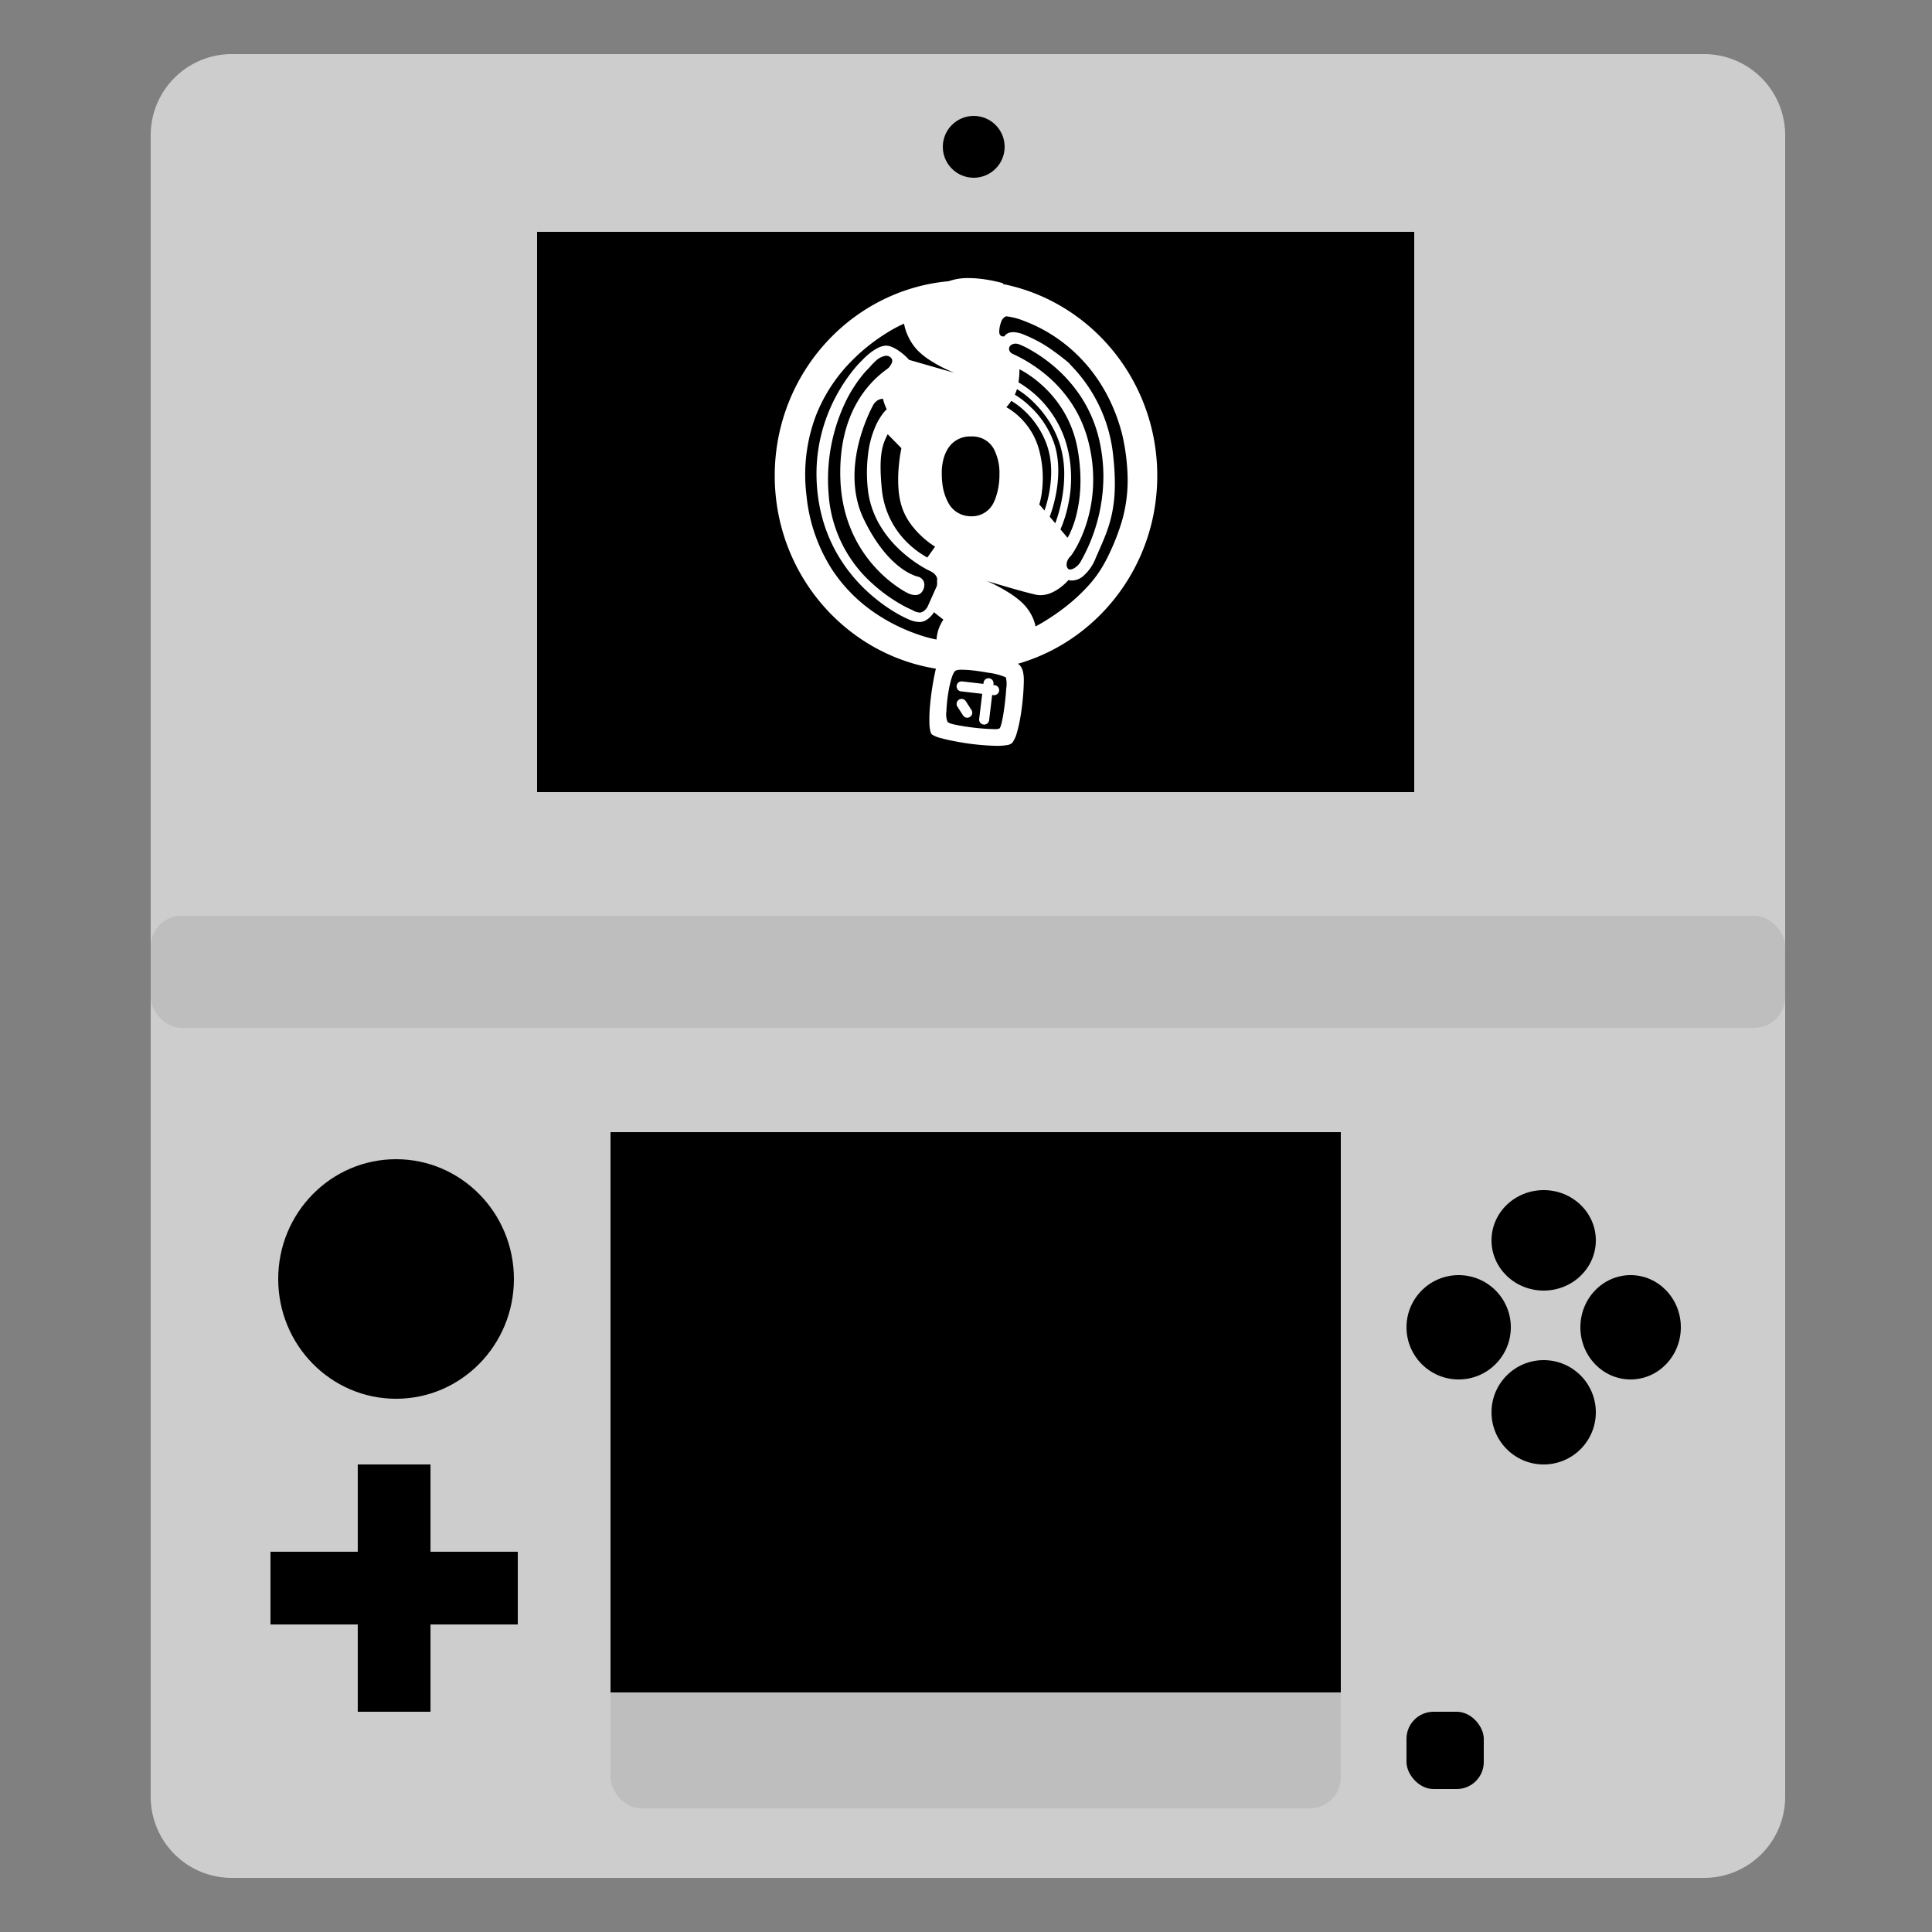 <svg xmlns="http://www.w3.org/2000/svg" xmlns:xlink="http://www.w3.org/1999/xlink" width="500" height="500" viewBox="0 0 500 500">
  <rect x="0" y="0" width="500" height="500" fill="#808080" stroke="none"/>
  <defs>
    <clipPath id="clip-_3DS_icon">
      <rect width="500" height="500"/>
    </clipPath>
  </defs>
  <g id="_3DS_icon" data-name="3DS icon" clip-path="url(#clip-_3DS_icon)">
    <path id="Rectangle_12" data-name="Rectangle 12" d="M5,0H418a5,5,0,0,1,5,5V215a21,21,0,0,1-21,21H21A21,21,0,0,1,0,215V5A5,5,0,0,1,5,0Z" transform="translate(39 250)" fill="#cdcdcd"/>
    <rect id="Rectangle_15" data-name="Rectangle 15" width="189" height="44" rx="8" transform="translate(158 424)" fill="#bebebe"/>
    <path id="Rectangle_1" data-name="Rectangle 1" d="M21,0H402a21,21,0,0,1,21,21V231a5,5,0,0,1-5,5H5a5,5,0,0,1-5-5V21A21,21,0,0,1,21,0Z" transform="translate(39 14)" fill="#cdcdcd"/>
    <rect id="Rectangle_20" data-name="Rectangle 20" width="122" height="133" transform="translate(190 69)" fill="#fff"/>
    <path id="Exclusion_20" data-name="Exclusion 20" d="M-343-396H-570V-541h227v145Zm-115.32-133.03a14.607,14.607,0,0,0-5.134.8,48.638,48.638,0,0,0-5.522.824,48.5,48.5,0,0,0-9.292,2.946,49.206,49.206,0,0,0-8.409,4.66A50.149,50.149,0,0,0-494-513.628a50.708,50.708,0,0,0-6.044,7.482,50.856,50.856,0,0,0-4.564,8.587,51.161,51.161,0,0,0-2.885,9.49,51.982,51.982,0,0,0-1.005,10.188,52,52,0,0,0,1.005,10.188,51.076,51.076,0,0,0,2.885,9.49,50.917,50.917,0,0,0,4.564,8.587A50.629,50.629,0,0,0-494-442.136a50.084,50.084,0,0,0,7.326,6.173,49.161,49.161,0,0,0,8.409,4.661,48.492,48.492,0,0,0,9.292,2.946c.7.147,1.437.283,2.183.4-.23.958-.45,2.014-.653,3.141-.353,1.956-.636,4.005-.819,5.926a39.474,39.474,0,0,0-.205,5.135,10.478,10.478,0,0,0,.214,1.869,1.82,1.82,0,0,0,.481,1,8.079,8.079,0,0,0,2.438.948c1.186.325,2.692.651,4.353.944a62.234,62.234,0,0,0,9.934,1.014,15.2,15.2,0,0,0,2.593-.18,2.479,2.479,0,0,0,1.423-.593,7.776,7.776,0,0,0,1.206-2.642,34.682,34.682,0,0,0,.933-4.178c.251-1.49.462-3.144.612-4.784.144-1.579.229-3.122.244-4.461a9.817,9.817,0,0,0-.21-2.3,4.123,4.123,0,0,0-.563-1.371,2.574,2.574,0,0,0-.747-.735,48.77,48.77,0,0,0,5.827-2.086c1.07-.462,2.139-.971,3.178-1.512a49.449,49.449,0,0,0,5.23-3.149A50.14,50.14,0,0,0-424-442.136a50.682,50.682,0,0,0,6.044-7.482,50.858,50.858,0,0,0,4.564-8.587,51.083,51.083,0,0,0,2.884-9.49,52,52,0,0,0,1.005-10.188,51.982,51.982,0,0,0-1.005-10.188c-.164-.816-.351-1.646-.558-2.465a51.237,51.237,0,0,0-2.326-7.024,50.856,50.856,0,0,0-4.564-8.587A50.652,50.652,0,0,0-424-513.628a50.144,50.144,0,0,0-7.326-6.174,49.64,49.64,0,0,0-5.231-3.149c-1.04-.541-2.109-1.049-3.177-1.511a48.628,48.628,0,0,0-8.251-2.716c-.342-.079-.692-.156-1.041-.23-.151-.031-.3-.063-.455-.093l.088-.189c-.045-.012-1.136-.342-2.773-.67-.956-.192-1.917-.347-2.857-.46A28.013,28.013,0,0,0-458.32-529.029Zm6.557,116.73a56.8,56.8,0,0,1-6.935-.61c-1.307-.188-2.45-.393-3.306-.592a4.573,4.573,0,0,1-1.75-.63,5.083,5.083,0,0,1-.323-2.684,39.506,39.506,0,0,1,.477-4.777,28.31,28.31,0,0,1,.85-3.845,8.075,8.075,0,0,1,.526-1.333,1.807,1.807,0,0,1,.493-.64c.022-.014.043-.028.064-.04l.011-.005a4.145,4.145,0,0,1,1.638-.217h.042a30.533,30.533,0,0,1,3.535.276c1.034.13,2.147.3,3.218.5a16.133,16.133,0,0,1,4.54,1.2,7.4,7.4,0,0,1,.1,2.848c-.09,1.529-.284,3.425-.532,5.2-.193,1.389-.4,2.592-.607,3.479-.232,1.012-.447,1.587-.639,1.709A3.532,3.532,0,0,1-451.762-412.3Zm-8.373-12.357a1.3,1.3,0,0,0-1.287,1.148,1.3,1.3,0,0,0,1.139,1.436l5.48.632-.786,6.512a1.3,1.3,0,0,0,1.131,1.443,1.315,1.315,0,0,0,.158.009,1.3,1.3,0,0,0,1.285-1.141l.787-6.526.369.043a1.419,1.419,0,0,0,.15.009,1.3,1.3,0,0,0,1.286-1.148,1.3,1.3,0,0,0-1.139-1.436l-.355-.04.036-.3a1.3,1.3,0,0,0-1.131-1.442,1.316,1.316,0,0,0-.157-.009,1.3,1.3,0,0,0-1.286,1.141l-.038.311-5.494-.634A1.322,1.322,0,0,0-460.135-424.656Zm0,4.537a1.291,1.291,0,0,0-.7.206,1.288,1.288,0,0,0-.566.815,1.288,1.288,0,0,0,.176.977l1.458,2.268a1.294,1.294,0,0,0,1.092.6,1.292,1.292,0,0,0,.7-.206,1.287,1.287,0,0,0,.566-.815,1.288,1.288,0,0,0-.177-.977l-1.458-2.268A1.292,1.292,0,0,0-460.136-420.119Zm-6.494-15.364h0a34.732,34.732,0,0,1-4.769-1.308,47.32,47.32,0,0,1-4.964-2.022,46.23,46.23,0,0,1-5.793-3.279,40.456,40.456,0,0,1-11.411-11.36,43.359,43.359,0,0,1-6.733-19.48,43.34,43.34,0,0,1,2.476-20.552,41.562,41.562,0,0,1,8.85-13.718,47.826,47.826,0,0,1,5.027-4.539,49.235,49.235,0,0,1,4.476-3.122,36.254,36.254,0,0,1,4.436-2.379l0,.012a12.617,12.617,0,0,0,.684,2.4,14.387,14.387,0,0,0,1.158,2.331,13.048,13.048,0,0,0,1.969,2.471,18.842,18.842,0,0,0,2.813,2.207,34.274,34.274,0,0,0,3.013,1.75c1.736.9,3.118,1.462,3.378,1.565l-11.7-3.357a14.882,14.882,0,0,0-1.321-1.3,14.219,14.219,0,0,0-1.593-1.212,9.153,9.153,0,0,0-1.6-.851,4,4,0,0,0-1.441-.321l-.119,0a5.353,5.353,0,0,0-2.121.652,12.413,12.413,0,0,0-1.966,1.293,19.213,19.213,0,0,0-2,1.832l-.006.006,0,0a27.652,27.652,0,0,0-2.246,2.489c-.767.946-1.519,1.965-2.233,3.03a44.092,44.092,0,0,0-2.457,4.141,42.973,42.973,0,0,0-4.041,11.386,42.323,42.323,0,0,0-.812,7.13,44.554,44.554,0,0,0,.508,8.01c.212,1.374.491,2.737.828,4.049.324,1.26.711,2.513,1.15,3.724a39.491,39.491,0,0,0,3.062,6.505,41.336,41.336,0,0,0,7.714,9.495,44.125,44.125,0,0,0,3.82,3.131c1.064.776,2.155,1.5,3.244,2.148a28.8,28.8,0,0,0,3.088,1.631l0,0,.007,0a9.148,9.148,0,0,0,1.009.433,6.745,6.745,0,0,0,2.177.437,3.413,3.413,0,0,0,.711-.07,3.587,3.587,0,0,0,1.181-.5,5.729,5.729,0,0,0,.931-.759,6.974,6.974,0,0,0,.825-.986l0-.005.106-.23,2.452,1.935a12.342,12.342,0,0,0-1.238,2.472,11.629,11.629,0,0,0-.529,2.681Zm25.614-3.392h0v-.007c-.005-.036-.034-.23-.112-.542l0-.007,0-.007a10.26,10.26,0,0,0-.506-1.49,12.033,12.033,0,0,0-1.112-2.04,12.854,12.854,0,0,0-1.941-2.249l-.035-.031-.006-.006-.029-.027a22.234,22.234,0,0,0-2.69-2.044c-.345-.227-.712-.459-1.093-.689-.576-.349-1.188-.7-1.822-1.042-.208-.113-.422-.227-.637-.339l-.012-.006-.007,0c-1.4-.73-2.455-1.2-2.571-1.248.491.149,4.9,1.5,8.824,2.575,1.488.406,2.751.729,3.754.959a5.787,5.787,0,0,0,1.293.145,7.165,7.165,0,0,0,2.8-.611c.273-.116.546-.248.813-.392a12.107,12.107,0,0,0,1.49-.955,14.452,14.452,0,0,0,2.1-1.911l.025-.029.016-.018a2.659,2.659,0,0,0,.88.123,4.6,4.6,0,0,0,2.762-1.008,11.749,11.749,0,0,0,3.412-4.837c.17-.4.332-.762.509-1.166l.092-.21.095-.215,0-.009.051-.114.012-.027.005-.011.005-.012.02-.046c.695-1.577,1.35-3.064,1.936-4.639a33.935,33.935,0,0,0,1.491-5.12,36.3,36.3,0,0,0,.707-6.322c.014-.48.021-.962.021-1.434a64.329,64.329,0,0,0-.407-6.88,39.087,39.087,0,0,0-10.883-23.563l-.012-.014-.005-.006c-.247-.276-.451-.5-.634-.711a64.782,64.782,0,0,0-5.88-4.382l-.188-.119a37.139,37.139,0,0,0-5.319-2.7,8.176,8.176,0,0,0-2.679-.716c-.09-.006-.185-.009-.283-.009a3.475,3.475,0,0,0-1.109.167,2.47,2.47,0,0,0-.706.368,1.814,1.814,0,0,0-.469.514l-.013.022a1.45,1.45,0,0,1-.3.031c-.386,0-1.032-.158-1.032-1.217a7.083,7.083,0,0,1,.463-2.439,2.372,2.372,0,0,1,1.247-1.533.509.509,0,0,1,.142-.014,17.98,17.98,0,0,1,4.669,1.23,39.331,39.331,0,0,1,8.645,4.58c5.677,3.97,13.164,11.452,16.6,24.553a54.354,54.354,0,0,1,1.468,12,38.28,38.28,0,0,1-1.517,10.732,58.277,58.277,0,0,1-4.1,10.059,30.946,30.946,0,0,1-5.089,7.128,46.02,46.02,0,0,1-4.758,4.4c-.4.322-.821.653-1.259.986a57.027,57.027,0,0,1-5.022,3.4c-1.181.71-1.952,1.111-2.095,1.184l-.006,0Zm-30-3.594a3.973,3.973,0,0,1-1.8-.613,28.959,28.959,0,0,1-3.2-1.616,41.63,41.63,0,0,1-7.136-5.2,34.058,34.058,0,0,1-11.4-23.251,46.519,46.519,0,0,1,4.729-24.566,36.088,36.088,0,0,1,3.952-6.1,19.905,19.905,0,0,1,1.845-2.027,14.826,14.826,0,0,1,1.451-1.549,5.057,5.057,0,0,1,2.876-1.549,1.536,1.536,0,0,1,.518.087,1.489,1.489,0,0,1,1.053.918c.193.7-.4,1.531-.869,2.092a4.6,4.6,0,0,1-.548.439l-.016.012a27.712,27.712,0,0,0-3.062,2.592,27.375,27.375,0,0,0-4.165,5.265,29.615,29.615,0,0,0-1.955,3.809,32.86,32.86,0,0,0-1.581,4.686,38.307,38.307,0,0,0-.992,5.634,47.222,47.222,0,0,0-.186,6.65,38.865,38.865,0,0,0,1,7.4,34.9,34.9,0,0,0,2.094,6.2,33.851,33.851,0,0,0,5.963,9.059,34.628,34.628,0,0,0,3.11,2.993,32.6,32.6,0,0,0,2.691,2.056,21.792,21.792,0,0,0,2.607,1.567,4.61,4.61,0,0,0,1.893.484,2.252,2.252,0,0,0,1.171-.3,2.289,2.289,0,0,0,.924-1.144,2.615,2.615,0,0,0,.09-2.119,2.212,2.212,0,0,0-.791-.9,2.349,2.349,0,0,0-.493-.254,7.137,7.137,0,0,1-1.3-.41,15.417,15.417,0,0,1-3.357-1.936c-2.5-1.857-6.2-5.566-9.6-12.686s-2.5-14.824-1.147-20.03a45.673,45.673,0,0,1,2.453-6.984c.754-1.69,1.335-2.7,1.339-2.7a3.651,3.651,0,0,1,.631-.666,2.706,2.706,0,0,1,1.687-.667h.05a12.22,12.22,0,0,0,.517,1.66c.133.345.285.7.451,1.048a8.566,8.566,0,0,0-.9,1,16.409,16.409,0,0,0-2.018,3.44,25.05,25.05,0,0,0-1.779,6.233,39.336,39.336,0,0,0-.248,9.435,23.2,23.2,0,0,0,1.052,5.209,24.059,24.059,0,0,0,1.986,4.465,28.6,28.6,0,0,0,5.451,6.757,33.91,33.91,0,0,0,2.8,2.325c.791.588,1.6,1.14,2.411,1.641a23.888,23.888,0,0,0,2.326,1.294,4.83,4.83,0,0,1,.745.407,3.005,3.005,0,0,1,1.089,1.168,2.184,2.184,0,0,1,.154.509,8.289,8.289,0,0,0-.033.916c0,.141.011.281.022.416a5.275,5.275,0,0,1-.141.648l-2.393,5.346a4.478,4.478,0,0,1-.487.614,2.5,2.5,0,0,1-1.2.764A1.632,1.632,0,0,1-471.018-442.469Zm38.952-11.14-.05,0a.682.682,0,0,1-.411-.149,1.306,1.306,0,0,1-.428-.863c-.007-.049-.012-.1-.014-.161,0-.032,0-.065,0-.1a2.668,2.668,0,0,1,.2-.983,3.212,3.212,0,0,1,.7-1.051,8.68,8.68,0,0,0,.937-1.289c.277-.436.56-.922.841-1.443a34.393,34.393,0,0,0,2.579-6.255,37.714,37.714,0,0,0,1.589-9.2c.027-.562.04-1.141.041-1.72,0-1.263-.058-2.543-.18-3.806a40.56,40.56,0,0,0-1.057-6.047,33.291,33.291,0,0,0-1.815-5.272c-.32-.725-.672-1.445-1.044-2.14-.423-.793-.884-1.575-1.371-2.327a33.723,33.723,0,0,0-5.771-6.729,38.479,38.479,0,0,0-9.3-6.133l-.01-.005-.009,0a6.215,6.215,0,0,1-.557-.283,1.454,1.454,0,0,1-.662-1.071c0-.03,0-.062,0-.1a1.1,1.1,0,0,1,.337-.81,1.89,1.89,0,0,1,1.339-.514,2.848,2.848,0,0,1,.726.1,20.261,20.261,0,0,1,3.01,1.438,39.148,39.148,0,0,1,6.124,4.259,37.051,37.051,0,0,1,6.764,7.5,34.329,34.329,0,0,1,4.929,11.168,42.089,42.089,0,0,1,1.184,9.931,44.808,44.808,0,0,1-5.831,21.915l-.087.149,0,.005-.01.017-.011.018-.012.02-.02.034,0,.006-.015.025a4.474,4.474,0,0,1-1.183,1.253A2.722,2.722,0,0,1-432.066-453.609Zm-36.949-3.1h0c-.092-.05-.191-.106-.3-.169a24.419,24.419,0,0,1-4.277-3.131,22.305,22.305,0,0,1-7.2-14.476c-.913-9.249.327-11.734,1.526-14.136l3.545,3.609a41.606,41.606,0,0,0-.726,5.31,35.27,35.27,0,0,0-.039,4.995,20.091,20.091,0,0,0,.949,5.094,16.266,16.266,0,0,0,2.254,4.263,21.772,21.772,0,0,0,2.833,3.169A22.6,22.6,0,0,0-467-459.524l-2.015,2.818Zm36.3-5.112-4.626-5.459c.161-.4,3.908-9.961,1.3-18.511A23.429,23.429,0,0,0-442.2-495.6a23.35,23.35,0,0,0-4.163-3.263l-.01.017a10.365,10.365,0,0,0,.436-1.063c.041-.12.082-.248.125-.391a23.935,23.935,0,0,1,4.541,3.635,27.6,27.6,0,0,1,3.6,4.429,25.649,25.649,0,0,1,2.971,6.256,25.422,25.422,0,0,1,1.12,7.314,34.939,34.939,0,0,1-.556,6.551,36.139,36.139,0,0,1-1.759,6.528l1.344,1.582a31.848,31.848,0,0,0,2.057-6.681,32.218,32.218,0,0,0-.492-15.294,27.479,27.479,0,0,0-12.434-16.073c.08-.5.142-1.016.184-1.538.06-.748.068-1.35.068-1.642,0-.105,0-.175,0-.2A19.415,19.415,0,0,1-443.2-504.3c.7.451,1.4.946,2.078,1.472a30.955,30.955,0,0,1,2.389,2.056l.036.035.036.035a29.606,29.606,0,0,1,5.042,6.372,28.811,28.811,0,0,1,3.452,9.3l.015.081.014.077a46.187,46.187,0,0,1,.761,8.205c0,.556-.011,1.109-.033,1.642a35.851,35.851,0,0,1-1.011,7.232l0,.016-.026.1a26.967,26.967,0,0,1-1.485,4.338,13.625,13.625,0,0,1-.779,1.518Zm-24.9-5.567a7.837,7.837,0,0,1-1.334-.111,6.537,6.537,0,0,1-4.742-3.587,13.557,13.557,0,0,1-1.431-4.814,19.757,19.757,0,0,1-.147-2.4v-.121c0-.018,0-.036,0-.053v-.006c0-.015,0-.031,0-.046v-.015c0-.015,0-.03,0-.046s0-.032,0-.048a.191.191,0,0,0,0-.022c0-.016,0-.032,0-.048s0-.031,0-.046,0-.02,0-.03c0-.026,0-.049,0-.074s0-.033,0-.049l0-.044v-.019c0-.017,0-.035,0-.052l0-.046v-.019c0-.007,0-.014,0-.021s0-.015,0-.022,0-.02,0-.029v-.006c0-.011,0-.022,0-.033v-.047c0-.011,0-.021,0-.032v-.006c0-.013,0-.026,0-.04s0-.02,0-.03l.005-.089a.067.067,0,0,0,0-.013,14.769,14.769,0,0,1,.339-2.35,10.009,10.009,0,0,1,1.211-3.047l0,0,.012-.018.012-.018.013-.022.014-.022c.048-.077.1-.154.158-.238a6.7,6.7,0,0,1,5.855-2.876,6.306,6.306,0,0,1,5.838,3.208,13.422,13.422,0,0,1,1.466,6.54v.1c0,.014,0,.028,0,.042v.029a18.039,18.039,0,0,1-1.081,6.236l-.008.019c0,.01-.008.021-.013.031l-.006.015-.006.015,0,.007,0,.007c-.072.173-.142.33-.212.479l0,.005-.013.027-.006.013-.008.015-.008.017-.008.017-.024.049A6.222,6.222,0,0,1-457.613-467.384Zm18.928-1.477h0l-1.348-1.59s.111-.325.258-.943c.165-.683.3-1.414.409-2.174v-.006l0-.021,0-.021v-.021a.173.173,0,0,0,0-.019l0-.022,0-.019a.045.045,0,0,1,0-.005c.034-.258.065-.517.091-.77a27.65,27.65,0,0,0,.144-2.764c0-.561-.015-1.125-.047-1.676a28.445,28.445,0,0,0-.874-5.537,18.066,18.066,0,0,0-2.2-5.092,18.51,18.51,0,0,0-2.83-3.464,18.215,18.215,0,0,0-2.441-1.976c-.17-.114-.345-.226-.519-.332-.3-.181-.484-.276-.518-.293a.321.321,0,0,1,.03-.035c.056-.062.172-.19.332-.382.215-.259.425-.532.624-.811.1-.137.2-.29.311-.456l-.025.045.006,0a18.71,18.71,0,0,1,3.561,2.714,22.264,22.264,0,0,1,5.671,8.745c2.737,7.843-.51,16.558-.649,16.925Z" transform="translate(709 601)"/>
    <rect id="Rectangle_6" data-name="Rectangle 6" width="189" height="145" transform="translate(158 293)"/>
    <path id="Union_1" data-name="Union 1" d="M22.588,64V41.412H0V22.588H22.588V0H41.412V22.588H64V41.412H41.412V64Z" transform="translate(70 379)"/>
    <circle id="Ellipse_1" data-name="Ellipse 1" cx="13.5" cy="13.5" r="13.5" transform="translate(386 352)"/>
    <ellipse id="Ellipse_2" data-name="Ellipse 2" cx="13.5" cy="13" rx="13.5" ry="13" transform="translate(386 308)"/>
    <circle id="Ellipse_3" data-name="Ellipse 3" cx="13.5" cy="13.5" r="13.5" transform="translate(364 330)"/>
    <ellipse id="Ellipse_4" data-name="Ellipse 4" cx="13" cy="13.5" rx="13" ry="13.5" transform="translate(409 330)"/>
    <rect id="Rectangle_13" data-name="Rectangle 13" width="423" height="29" rx="8" transform="translate(39 237)" fill="#bebebe"/>
    <circle id="Ellipse_5" data-name="Ellipse 5" cx="8" cy="8" r="8" transform="translate(244 30)"/>
    <ellipse id="Ellipse_8" data-name="Ellipse 8" cx="30.5" cy="31" rx="30.5" ry="31" transform="translate(72 300)"/>
    <rect id="Rectangle_14" data-name="Rectangle 14" width="20" height="20" rx="7" transform="translate(364 443)"/>
  </g>
</svg>
